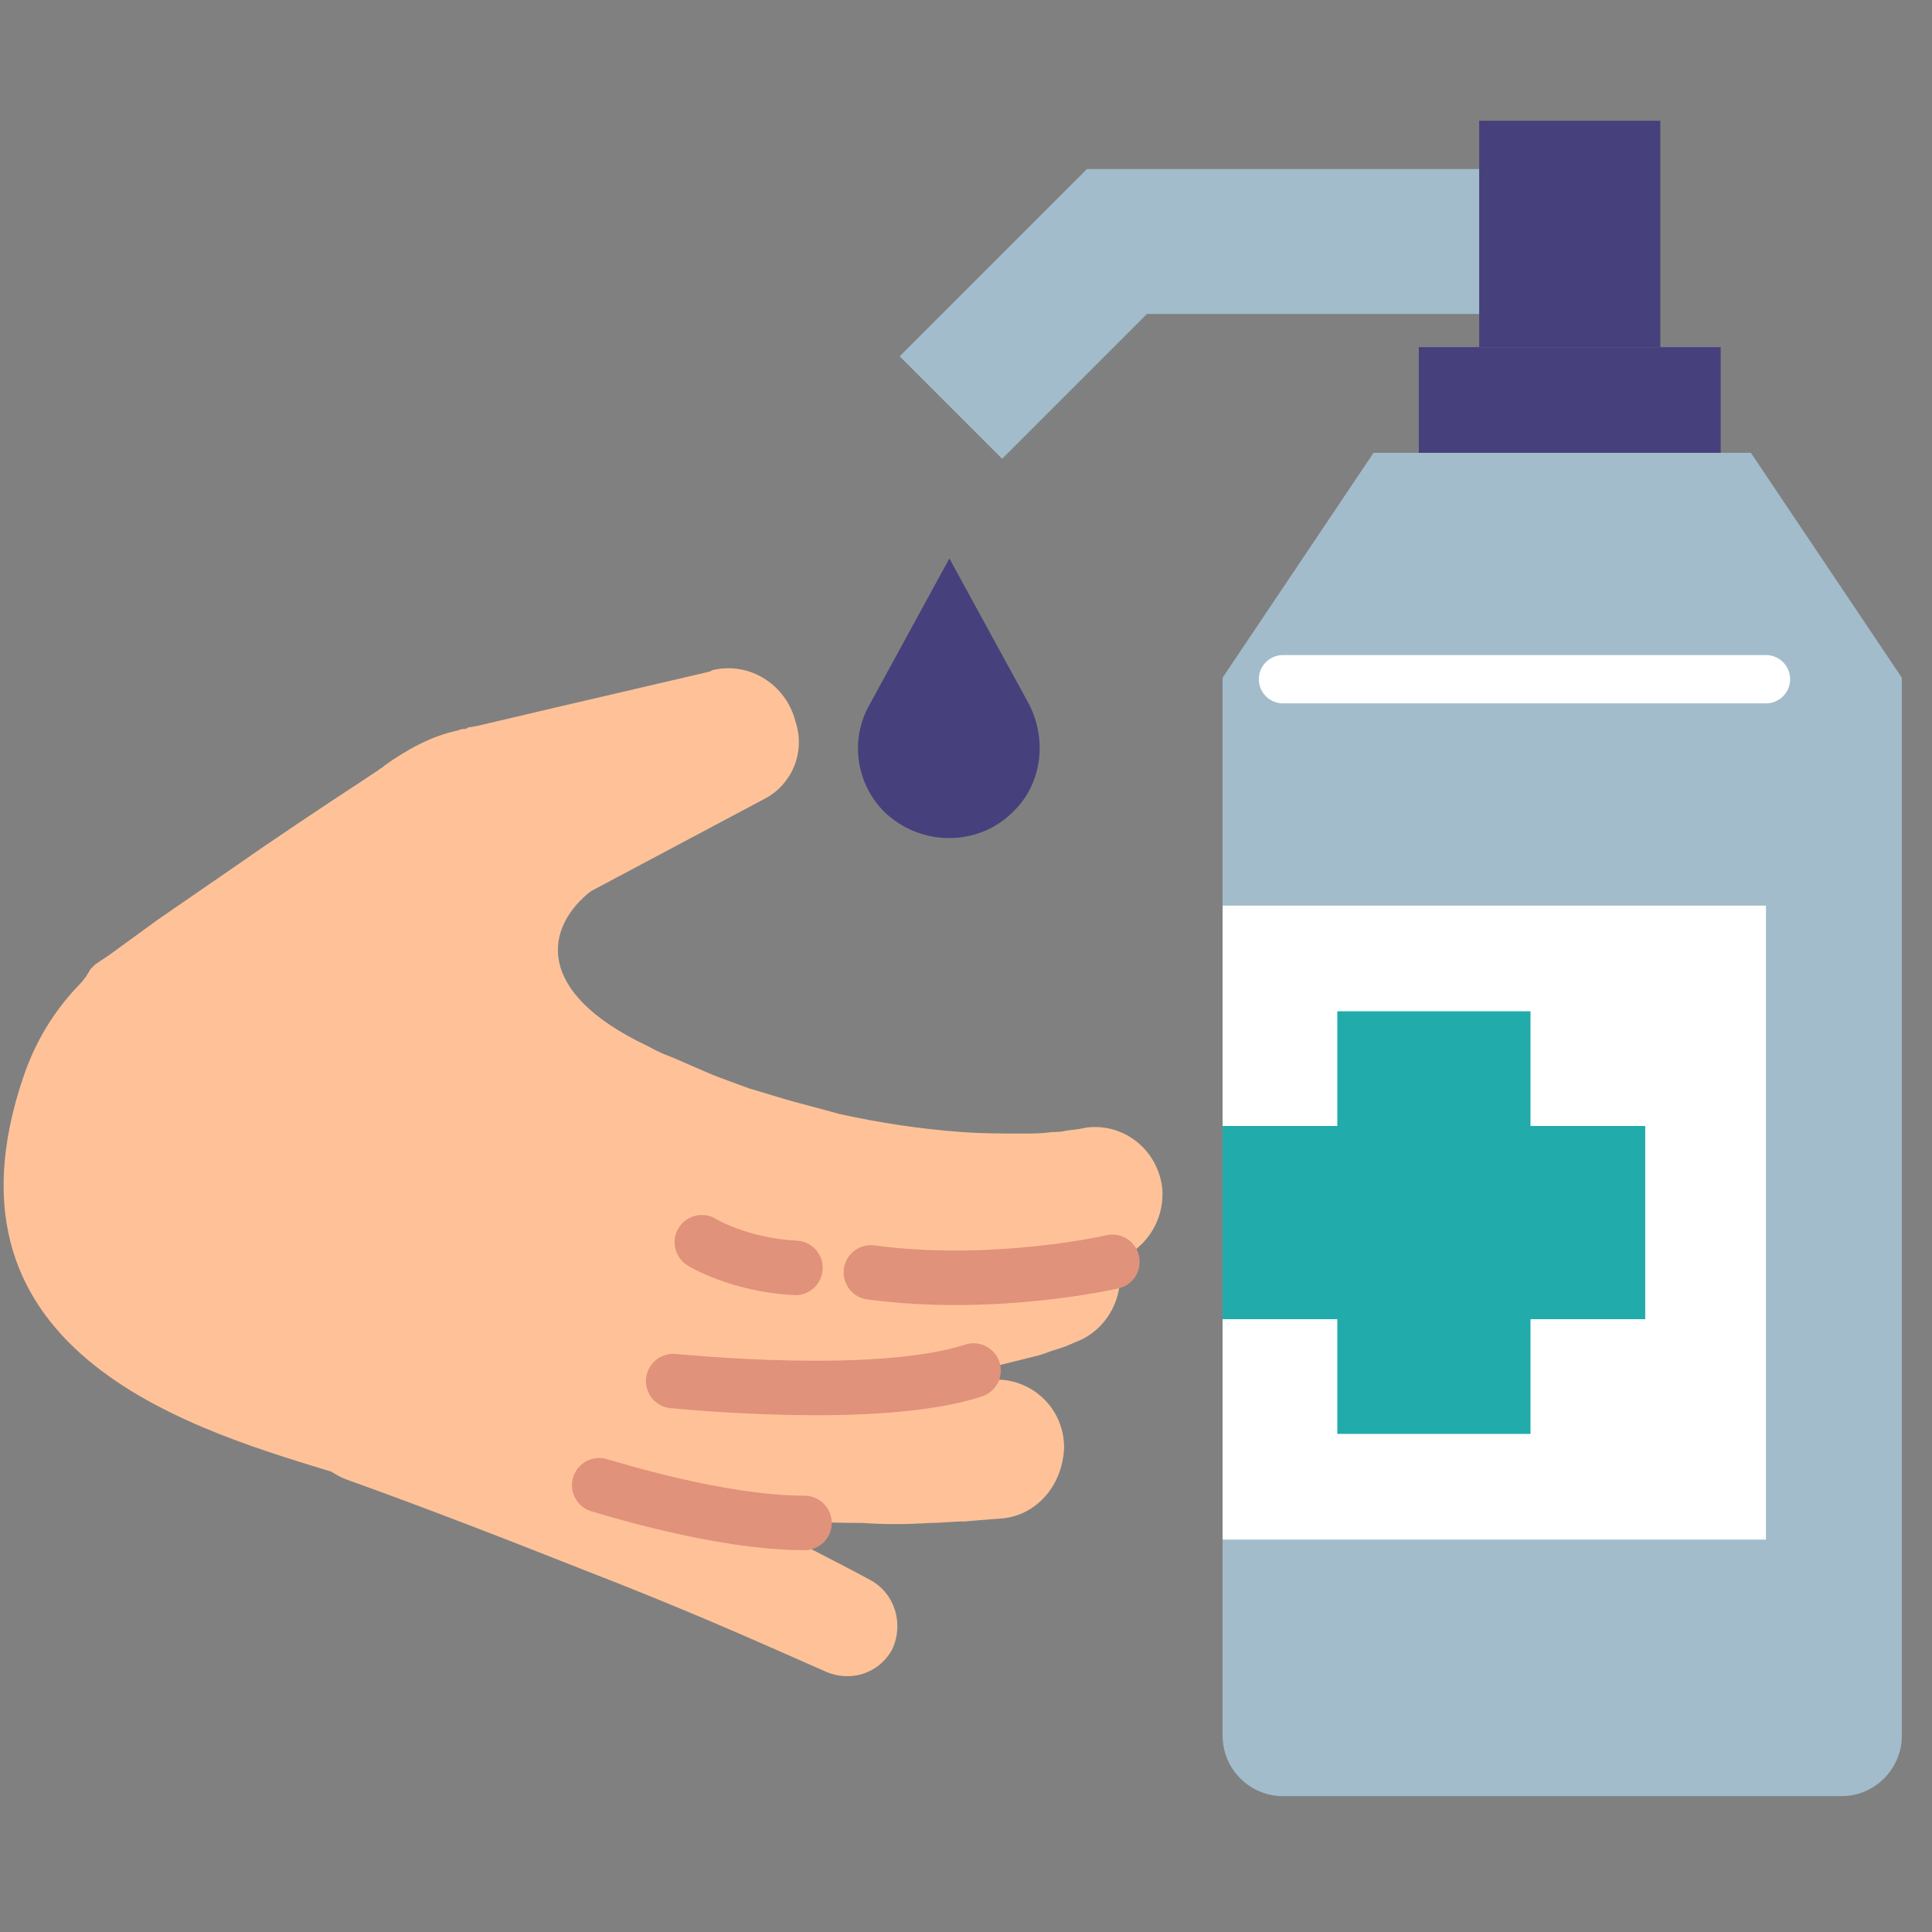 <svg width="80" height="80" viewBox="0 0 80 80" fill="none" xmlns="http://www.w3.org/2000/svg">
<rect x="0" y="0" width="80" height="80" fill="#808080" stroke="none"/>
<path d="M53.125 74.375H76.25C77.625 74.375 78.75 73.25 78.75 71.875V28.062L72.5 18.75H56.875L50.625 28.062V71.875C50.625 73.25 51.75 74.375 53.125 74.375Z" fill="#A2BCCB"/>
<path d="M44.562 55.562L44.125 55.75L43.75 55.875C43.5 55.938 43.25 56.062 43 56.125C42.5 56.25 42 56.375 41.5 56.5C40.5 56.75 39.5 56.938 38.5 57.062C36.5 57.312 34.438 57.438 32.438 57.438C31.438 57.375 30.438 57.375 29.438 57.25L27.938 57.125L26.25 56.875C25.25 56.75 24.25 56.5 23.25 56.312C22.25 56.125 21.312 55.812 20.312 55.562C18.312 55.062 17.062 53 17.562 50.938C18.062 48.875 20.125 47.688 22.188 48.188C22.312 48.188 22.375 48.25 22.5 48.25L22.75 48.312C23.562 48.562 24.375 48.875 25.188 49.125C26 49.375 26.812 49.625 27.688 49.812L28.938 50.125L30.188 50.375C31 50.562 31.875 50.625 32.75 50.75C34.438 50.938 36.188 50.938 37.875 50.875C38.75 50.812 39.562 50.75 40.375 50.625C40.812 50.562 41.188 50.5 41.562 50.438C41.75 50.375 41.938 50.375 42.125 50.312L42.625 50.188L42.938 50.125C44.438 49.75 45.938 50.688 46.312 52.188C46.625 53.625 45.875 55.062 44.562 55.562Z" fill="#FFC298"/>
<path d="M41.5 62.875L40.688 62.938L39.938 63C39.438 63 39 63.062 38.5 63.062C37.562 63.125 36.625 63.125 35.688 63.062C33.812 63.062 31.938 62.938 30.062 62.812C28.188 62.688 26.375 62.5 24.5 62.25C22.688 62 20.812 61.75 19 61.438C16.938 61.125 15.562 59.188 15.875 57.125C16.188 55.062 18.125 53.688 20.188 54C20.312 54 20.375 54.062 20.5 54.062H20.562C22.25 54.5 23.938 54.875 25.688 55.25C27.375 55.625 29.125 55.938 30.812 56.188C32.562 56.438 34.25 56.688 36 56.875C36.875 56.938 37.688 57 38.562 57.062C39 57.062 39.438 57.125 39.812 57.125H40.438H41H41.25C42.812 57.125 44.062 58.375 44.062 59.938C44 61.562 42.875 62.75 41.5 62.875Z" fill="#FFC298"/>
<path d="M34.125 69.188C32.562 68.5 30.875 67.75 29.25 67.062C27.625 66.375 25.938 65.688 24.312 65.062C21 63.75 17.625 62.438 14.312 61.25C12.875 60.688 12.125 59.062 12.625 57.625C13.188 56.188 14.812 55.438 16.25 55.938C16.312 55.938 16.375 56 16.438 56C19.75 57.5 23 59 26.312 60.562C27.938 61.312 29.562 62.125 31.188 62.938C32.812 63.75 34.438 64.562 36.062 65.438C37.062 66 37.438 67.25 36.938 68.312C36.375 69.312 35.188 69.688 34.125 69.188Z" fill="#FFC298"/>
<path d="M45.938 52.25L45.438 52.375L45 52.438C44.75 52.5 44.5 52.562 44.188 52.562C43.688 52.625 43.125 52.688 42.625 52.75C41.625 52.875 40.562 52.938 39.562 52.938C37.5 52.938 35.5 52.812 33.5 52.562C32.5 52.375 31.5 52.25 30.5 52L29 51.688L27.562 51.312C26.562 51.062 25.625 50.688 24.688 50.375C23.75 50.062 22.812 49.625 21.875 49.25C19.938 48.5 18.938 46.312 19.75 44.375C20.5 42.438 22.688 41.438 24.625 42.25C24.688 42.312 24.812 42.312 24.875 42.375L25.125 42.5C25.875 42.875 26.625 43.25 27.438 43.625C28.25 43.938 29 44.312 29.812 44.625L31 45.062L32.25 45.438C33.062 45.688 33.875 45.875 34.75 46.125C36.438 46.5 38.125 46.75 39.812 46.875C40.688 46.938 41.5 46.938 42.312 46.938C42.75 46.938 43.125 46.938 43.562 46.875C43.75 46.875 43.938 46.875 44.188 46.812L44.688 46.75L45 46.688C46.562 46.5 47.938 47.625 48.125 49.188C48.25 50.625 47.312 51.938 45.938 52.25Z" fill="#FFC298"/>
<path d="M31.688 33.062L25.812 36.188L22.875 37.75L22.5 37.938C22.438 38 22.375 38 22.312 38.062C22.25 38.125 22.188 38.125 22.188 38.125C22.188 38.188 22.25 38.25 22.25 38.312C22.312 38.375 22.312 38.438 22.375 38.438C22.438 38.438 22.375 38.5 22.312 38.562L22.25 38.75L22.062 39.062C21 40.875 19.812 42.812 18.688 44.688L17 47.562L16.188 49L15.812 49.688L15.625 50.125L15.562 50.312C15.5 50.375 15.625 50.25 15.625 50.25L15.75 50.125C13.062 53.5 8.187 54.062 4.812 51.375C1.437 48.688 0.875 43.812 3.562 40.438L3.75 40.125C3.812 40.062 3.937 39.938 3.937 39.938L4.125 39.812L4.5 39.562L5.187 39.062L6.562 38.062L9.375 36.125C11.25 34.812 13.125 33.562 15.125 32.25L15.5 32L15.688 31.875C15.75 31.812 15.812 31.812 15.938 31.688C16.375 31.375 16.875 31.062 17.375 30.812C17.875 30.562 18.375 30.375 18.938 30.25C19.125 30.188 19.125 30.188 19.188 30.188C19.25 30.188 19.312 30.188 19.375 30.125L19.75 30.062L22.938 29.312L29.375 27.812L29.5 27.75C31.062 27.375 32.562 28.375 32.938 29.875C33.375 31.188 32.75 32.5 31.688 33.062Z" fill="#FFC298"/>
<path d="M24.5 36.875C22.562 38.375 22.062 41.062 26.812 43.312C31.562 45.562 19.812 62.812 14.125 61.062C8.437 59.312 -3.063 56.25 1 44.5C4.937 33.188 24.5 36.875 24.5 36.875Z" fill="#FFC298"/>
<path d="M29.062 51.438C29.062 51.438 30.562 52.375 32.938 52.5" stroke="#E1927A" stroke-width="2.257" stroke-miterlimit="10" stroke-linecap="round"/>
<path d="M46.062 52.25C46.062 52.25 41.188 53.375 36.062 52.688" stroke="#E1927A" stroke-width="2.257" stroke-miterlimit="10" stroke-linecap="round"/>
<path d="M27.875 57.188C28 57.188 36.312 58.062 40.312 56.75" stroke="#E1927A" stroke-width="2.257" stroke-miterlimit="10" stroke-linecap="round"/>
<path d="M24.812 61.5C25.062 61.562 29.75 63.062 33.312 63.062" stroke="#E1927A" stroke-width="2.257" stroke-miterlimit="10" stroke-linecap="round"/>
<path d="M66.875 10H46.25L39.375 16.875" stroke="#A2BCCB" stroke-width="6" stroke-miterlimit="10"/>
<path d="M73.125 37.5H50.625V63.75H73.125V37.5Z" fill="white"/>
<path d="M71.25 14.375H58.75V18.75H71.25V14.375Z" fill="#46407C"/>
<path d="M68.75 5H61.25V14.375H68.75V5Z" fill="#46407C"/>
<path d="M50.625 50.625H68.125" stroke="#21ABAB" stroke-width="8" stroke-miterlimit="10"/>
<path d="M59.375 59.375V41.875" stroke="#21ABAB" stroke-width="8" stroke-miterlimit="10"/>
<path d="M41.938 33.625C40.5 35.062 38.125 35.062 36.625 33.625C35.438 32.438 35.188 30.625 36 29.188L39.312 23.125L42.625 29.188C43.375 30.688 43.125 32.5 41.938 33.625Z" fill="#46407C"/>
<path d="M53.125 28.125H73.125" stroke="white" stroke-width="2" stroke-miterlimit="10" stroke-linecap="round"/>
</svg>
